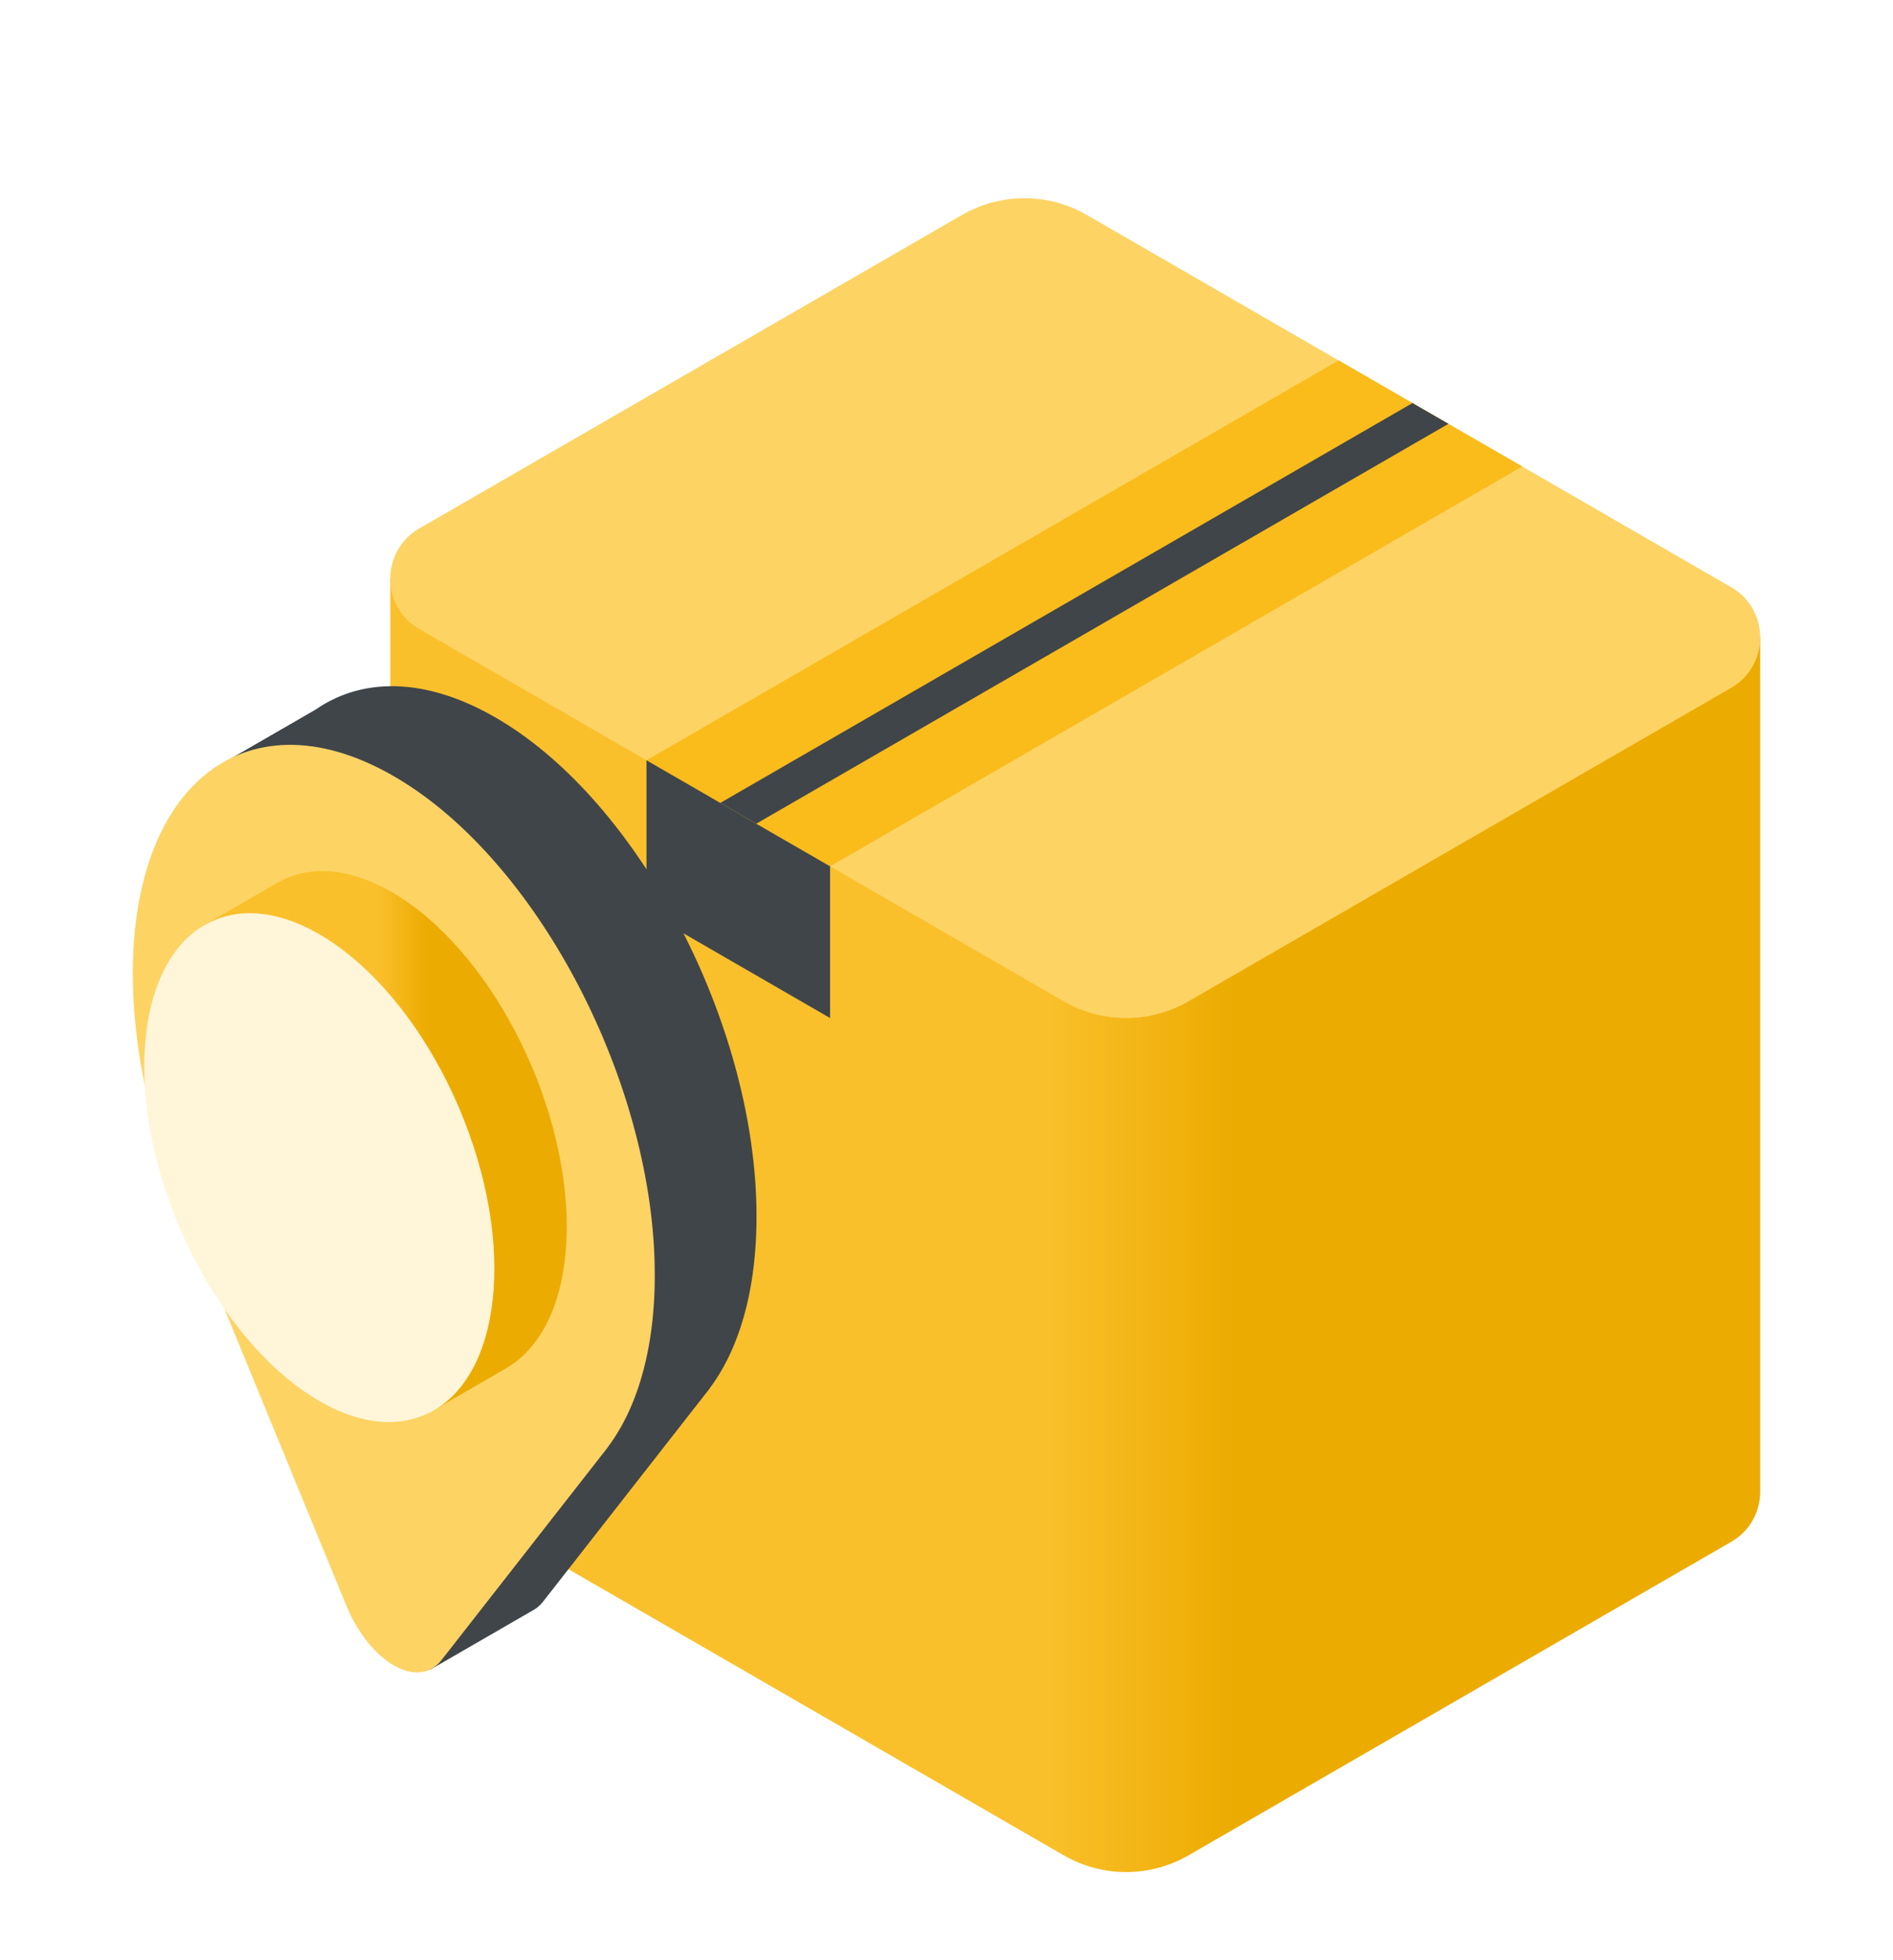 <svg width="86" height="89" viewBox="0 0 86 89" fill="none" xmlns="http://www.w3.org/2000/svg">
<g filter="url(#filter0_d)">
<path d="M17.732 61.053V22.278L79.967 24.947V63.722C79.968 64.611 79.528 65.499 78.648 66.007L53.994 80.241C52.241 81.253 50.081 81.253 48.327 80.241L19.051 63.338C18.171 62.83 17.732 61.942 17.732 61.053Z" fill="url(#paint0_linear)"/>
<path d="M78.648 22.662L49.372 5.759C47.618 4.747 45.458 4.747 43.705 5.759L19.051 19.993C17.292 21.009 17.292 23.547 19.051 24.562L48.327 41.465C50.081 42.477 52.241 42.477 53.994 41.465L78.648 27.231C80.407 26.216 80.407 23.677 78.648 22.662Z" fill="#FDD364"/>
<path d="M69.156 17.181L37.711 35.336L29.37 30.52L60.815 12.366L69.156 17.181Z" fill="#FABC1B"/>
<path d="M64.17 14.301L32.726 32.455L34.36 33.398L65.804 15.244L64.17 14.301Z" fill="#40454A"/>
<path d="M37.711 35.336V42.224L29.37 37.408V30.52L37.711 35.336Z" fill="#40454A"/>
<path d="M9.662 30.918L14.335 28.22C16.584 26.661 19.675 26.753 23.061 28.912C29.204 32.828 34.165 42.401 34.363 50.71C34.449 54.324 33.646 57.169 32.233 59.048L32.235 59.051L24.672 68.721C24.536 68.895 24.381 69.026 24.212 69.116L19.524 71.823L9.662 30.918Z" fill="#40454A"/>
<path d="M6.033 40.206C6.033 31.231 11.641 27.241 18.439 31.576C24.582 35.492 29.543 45.065 29.741 53.374C29.826 56.988 29.024 59.833 27.61 61.712L27.612 61.715L20.05 71.385C18.989 72.742 16.791 71.473 15.73 68.891L8.167 50.488L8.169 50.487C6.824 47.147 6.033 43.572 6.033 40.206Z" fill="#FDD364"/>
<path d="M9.233 38.024L12.721 36.016L12.721 36.017C14.098 35.287 15.867 35.391 17.797 36.505C22.187 39.04 25.746 45.841 25.746 51.695C25.746 54.913 24.669 57.172 22.971 58.136L22.972 58.139L19.785 59.979L9.233 38.024Z" fill="url(#paint1_linear)"/>
<path d="M8.154 51.723C5.511 45.522 6.213 39.283 9.722 37.788C13.23 36.293 18.216 40.108 20.858 46.309C23.5 52.511 22.798 58.749 19.29 60.244C15.782 61.739 10.796 57.924 8.154 51.723Z" fill="#FFF5D9"/>
</g>
<defs>
<filter id="filter0_d" x="-4" y="0" width="94" height="94" filterUnits="userSpaceOnUse" color-interpolation-filters="sRGB">
<feFlood flood-opacity="0" result="BackgroundImageFix"/>
<feColorMatrix in="SourceAlpha" type="matrix" values="0 0 0 0 0 0 0 0 0 0 0 0 0 0 0 0 0 0 127 0"/>
<feOffset dy="4"/>
<feGaussianBlur stdDeviation="2"/>
<feColorMatrix type="matrix" values="0 0 0 0 0 0 0 0 0 0 0 0 0 0 0 0 0 0 0.25 0"/>
<feBlend mode="normal" in2="BackgroundImageFix" result="effect1_dropShadow"/>
<feBlend mode="normal" in="SourceGraphic" in2="effect1_dropShadow" result="shape"/>
</filter>
<linearGradient id="paint0_linear" x1="56.135" y1="51.639" x2="47.586" y2="51.639" gradientUnits="userSpaceOnUse">
<stop stop-color="#ECAB00"/>
<stop offset="1" stop-color="#FAC02B"/>
</linearGradient>
<linearGradient id="paint1_linear" x1="19.423" y1="47.765" x2="17.154" y2="47.765" gradientUnits="userSpaceOnUse">
<stop stop-color="#ECAB00"/>
<stop offset="1" stop-color="#FAC02B"/>
</linearGradient>
</defs>
</svg>
